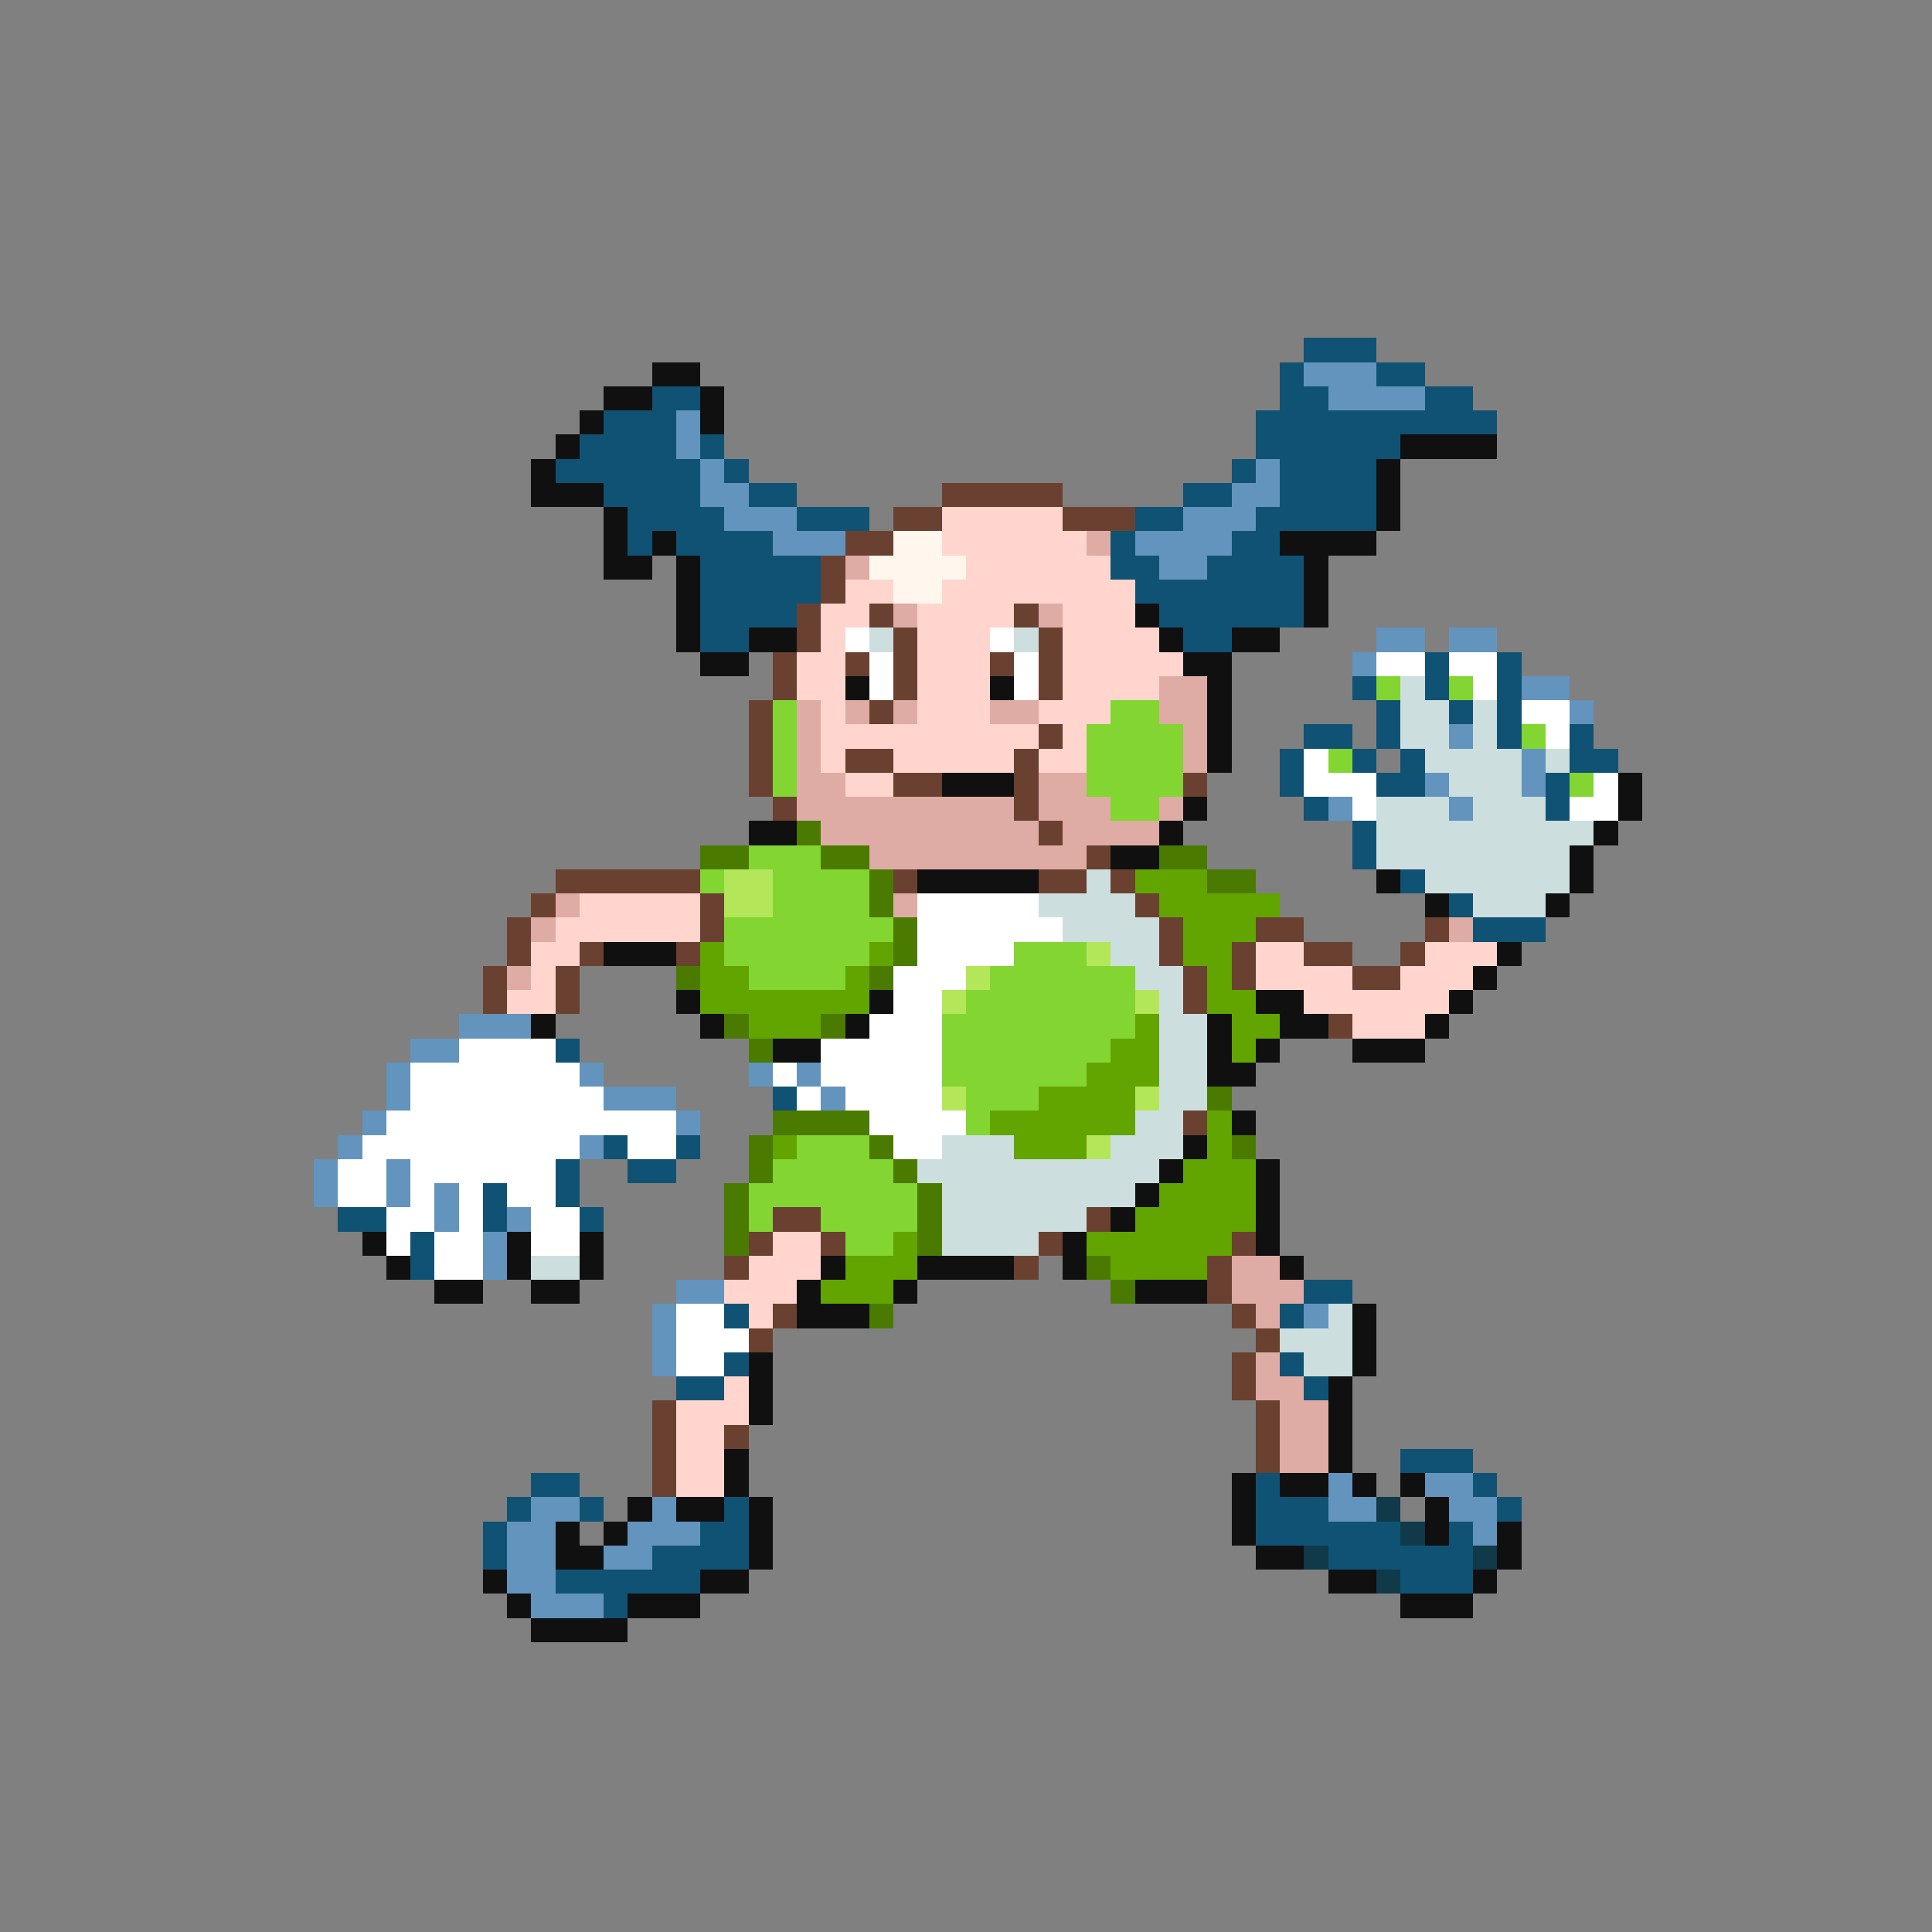 <svg xmlns="http://www.w3.org/2000/svg" viewBox="0 -0.5 80 80" shape-rendering="crispEdges">
<rect x="0" y="-0.5" width="80" height="80" fill="#808080" stroke="none"/>
<path stroke="#105273" d="M54 14h3M53 15h1M57 15h2M27 16h2M53 16h2M59 16h2M25 17h3M52 17h10M24 18h4M29 18h1M52 18h6M23 19h6M30 19h1M51 19h1M53 19h4M25 20h4M31 20h2M49 20h2M53 20h4M26 21h4M33 21h3M47 21h2M52 21h5M26 22h1M28 22h4M46 22h1M51 22h2M29 23h5M46 23h2M50 23h4M29 24h5M47 24h7M29 25h4M48 25h6M29 26h2M49 26h2M59 27h1M62 27h1M56 28h1M59 28h1M62 28h1M57 29h1M60 29h1M62 29h1M54 30h2M57 30h1M62 30h1M65 30h1M53 31h1M56 31h1M58 31h1M65 31h2M53 32h1M57 32h2M64 32h1M54 33h1M64 33h1M56 34h1M56 35h1M58 36h1M60 37h1M61 38h3M23 43h1M32 45h1M25 47h1M28 47h1M23 48h1M26 48h2M20 49h1M23 49h1M14 50h2M20 50h1M24 50h1M17 51h1M17 52h1M54 53h2M30 54h1M53 54h1M30 56h1M53 56h1M28 57h2M54 57h1M58 60h3M22 61h2M52 61h1M61 61h1M21 62h1M24 62h1M30 62h1M52 62h3M62 62h1M20 63h1M29 63h2M52 63h6M60 63h1M20 64h1M27 64h4M55 64h6M23 65h6M58 65h3M25 66h1" />
<path stroke="#101010" d="M27 15h2M25 16h2M29 16h1M24 17h1M29 17h1M23 18h1M58 18h4M22 19h1M57 19h1M22 20h3M57 20h1M25 21h1M57 21h1M25 22h1M27 22h1M53 22h4M25 23h2M28 23h1M54 23h1M28 24h1M54 24h1M28 25h1M47 25h1M54 25h1M28 26h1M31 26h2M48 26h1M51 26h2M29 27h2M49 27h2M35 28h1M41 28h1M50 28h1M50 29h1M50 30h1M50 31h1M39 32h3M67 32h1M49 33h1M67 33h1M31 34h2M48 34h1M66 34h1M46 35h2M65 35h1M38 36h5M57 36h1M65 36h1M59 37h1M64 37h1M25 39h3M62 39h1M61 40h1M28 41h1M36 41h1M52 41h2M60 41h1M22 42h1M29 42h1M35 42h1M50 42h1M53 42h2M59 42h1M32 43h2M50 43h1M52 43h1M56 43h3M50 44h2M51 46h1M49 47h1M48 48h1M52 48h1M47 49h1M52 49h1M46 50h1M52 50h1M15 51h1M21 51h1M24 51h1M44 51h1M52 51h1M16 52h1M21 52h1M24 52h1M34 52h1M38 52h4M44 52h1M53 52h1M18 53h2M22 53h2M33 53h1M37 53h1M47 53h3M33 54h3M56 54h1M56 55h1M31 56h1M56 56h1M31 57h1M55 57h1M31 58h1M55 58h1M55 59h1M30 60h1M55 60h1M30 61h1M51 61h1M53 61h2M56 61h1M58 61h1M26 62h1M28 62h2M31 62h1M51 62h1M59 62h1M23 63h1M25 63h1M31 63h1M51 63h1M59 63h1M62 63h1M23 64h2M31 64h1M52 64h2M62 64h1M20 65h1M29 65h2M55 65h2M61 65h1M21 66h1M26 66h3M58 66h3M22 67h4" />
<path stroke="#6294bd" d="M54 15h3M55 16h4M28 17h1M28 18h1M29 19h1M52 19h1M29 20h2M51 20h2M30 21h3M49 21h3M32 22h3M47 22h4M48 23h2M57 26h2M60 26h2M56 27h1M63 28h2M65 29h1M60 30h1M63 31h1M59 32h1M63 32h1M55 33h1M60 33h1M19 42h3M17 43h2M16 44h1M24 44h1M31 44h1M33 44h1M16 45h1M25 45h3M34 45h1M15 46h1M28 46h1M14 47h1M24 47h1M13 48h1M16 48h1M13 49h1M16 49h1M18 49h1M18 50h1M21 50h1M20 51h1M20 52h1M28 53h2M27 54h1M54 54h1M27 55h1M27 56h1M55 61h1M59 61h2M22 62h2M27 62h1M55 62h2M60 62h2M21 63h2M26 63h3M61 63h1M21 64h2M25 64h2M21 65h2M22 66h3" />
<path stroke="#6a4131" d="M39 20h5M37 21h2M44 21h3M35 22h2M34 23h1M34 24h1M33 25h1M36 25h1M42 25h1M33 26h1M37 26h1M43 26h1M32 27h1M35 27h1M37 27h1M41 27h1M43 27h1M32 28h1M37 28h1M43 28h1M31 29h1M36 29h1M31 30h1M43 30h1M31 31h1M35 31h2M42 31h1M31 32h1M37 32h2M42 32h1M49 32h1M32 33h1M42 33h1M43 34h1M45 35h1M23 36h6M37 36h1M43 36h2M46 36h1M22 37h1M29 37h1M47 37h1M21 38h1M29 38h1M48 38h1M52 38h2M59 38h1M21 39h1M24 39h1M28 39h1M48 39h1M51 39h1M54 39h2M58 39h1M20 40h1M23 40h1M49 40h1M51 40h1M56 40h2M20 41h1M23 41h1M49 41h1M55 42h1M49 46h1M32 50h2M45 50h1M31 51h1M34 51h1M43 51h1M51 51h1M30 52h1M42 52h1M50 52h1M50 53h1M32 54h1M51 54h1M31 55h1M52 55h1M51 56h1M51 57h1M27 58h1M52 58h1M27 59h1M30 59h1M52 59h1M27 60h1M52 60h1M27 61h1" />
<path stroke="#ffd5cd" d="M39 21h5M39 22h6M40 23h6M35 24h2M39 24h8M34 25h2M38 25h4M44 25h3M34 26h1M38 26h3M44 26h4M33 27h2M38 27h3M44 27h5M33 28h2M38 28h3M44 28h4M34 29h1M38 29h3M43 29h3M34 30h9M44 30h1M34 31h1M37 31h5M43 31h2M35 32h2M24 37h5M23 38h6M22 39h2M52 39h2M59 39h3M22 40h1M52 40h4M58 40h3M21 41h2M54 41h6M56 42h3M32 51h2M31 52h3M30 53h3M31 54h1M30 57h1M28 58h3M28 59h2M28 60h2M28 61h2" />
<path stroke="#fff6ee" d="M37 22h2M36 23h4M37 24h2" />
<path stroke="#deaca4" d="M45 22h1M35 23h1M37 25h1M43 25h1M48 28h2M33 29h1M35 29h1M37 29h1M41 29h2M48 29h2M33 30h1M49 30h1M33 31h1M49 31h1M33 32h2M43 32h2M33 33h9M43 33h3M48 33h1M34 34h9M44 34h4M36 35h9M23 37h1M37 37h1M22 38h1M60 38h1M21 40h1M51 52h2M51 53h3M52 54h1M52 56h1M52 57h2M53 58h2M53 59h2M53 60h2" />
<path stroke="#ffffff" d="M35 26h1M41 26h1M36 27h1M42 27h1M57 27h2M60 27h2M36 28h1M42 28h1M61 28h1M63 29h2M64 30h1M54 31h1M54 32h3M66 32h1M56 33h1M65 33h2M38 37h5M38 38h6M38 39h4M37 40h3M37 41h2M36 42h3M19 43h4M34 43h5M17 44h7M32 44h1M34 44h5M17 45h8M33 45h1M35 45h4M16 46h12M36 46h4M15 47h9M26 47h2M37 47h2M14 48h2M17 48h6M14 49h2M17 49h1M19 49h1M21 49h2M16 50h2M19 50h1M22 50h2M16 51h1M18 51h2M22 51h2M18 52h2M28 54h2M28 55h3M28 56h2" />
<path stroke="#cddede" d="M36 26h1M42 26h1M58 28h1M58 29h2M61 29h1M58 30h2M61 30h1M59 31h4M64 31h1M60 32h3M57 33h3M61 33h3M57 34h9M57 35h8M45 36h1M59 36h6M43 37h4M61 37h3M44 38h4M46 39h2M47 40h2M48 41h1M48 42h2M48 43h2M48 44h2M48 45h2M47 46h2M39 47h3M46 47h3M38 48h10M39 49h8M39 50h6M39 51h4M22 52h2M55 54h1M53 55h3M54 56h2" />
<path stroke="#83d531" d="M57 28h1M60 28h1M32 29h1M46 29h2M32 30h1M45 30h4M63 30h1M32 31h1M45 31h4M55 31h1M32 32h1M45 32h4M65 32h1M46 33h2M31 35h3M29 36h1M32 36h4M32 37h4M30 38h7M30 39h6M42 39h3M31 40h4M41 40h6M40 41h7M39 42h8M39 43h7M39 44h6M40 45h3M40 46h1M33 47h3M32 48h5M31 49h7M31 50h1M34 50h4M35 51h2" />
<path stroke="#4a7b00" d="M33 34h1M29 35h2M34 35h2M48 35h2M36 36h1M50 36h2M36 37h1M37 38h1M37 39h1M28 40h1M36 40h1M30 42h1M34 42h1M31 43h1M50 45h1M32 46h4M31 47h1M36 47h1M51 47h1M31 48h1M37 48h1M30 49h1M38 49h1M30 50h1M38 50h1M30 51h1M38 51h1M45 52h1M46 53h1M36 54h1" />
<path stroke="#b4e65a" d="M30 36h2M30 37h2M45 39h1M40 40h1M39 41h1M47 41h1M39 45h1M47 45h1M45 47h1" />
<path stroke="#62a400" d="M47 36h3M48 37h5M49 38h3M29 39h1M36 39h1M49 39h2M29 40h2M35 40h1M50 40h1M29 41h7M50 41h2M31 42h3M47 42h1M51 42h2M46 43h2M51 43h1M45 44h3M43 45h4M41 46h6M50 46h1M32 47h1M42 47h3M50 47h1M49 48h3M48 49h4M47 50h5M37 51h1M45 51h6M35 52h3M46 52h4M34 53h3" />
<path stroke="#10394a" d="M57 62h1M58 63h1M54 64h1M61 64h1M57 65h1" />
</svg>